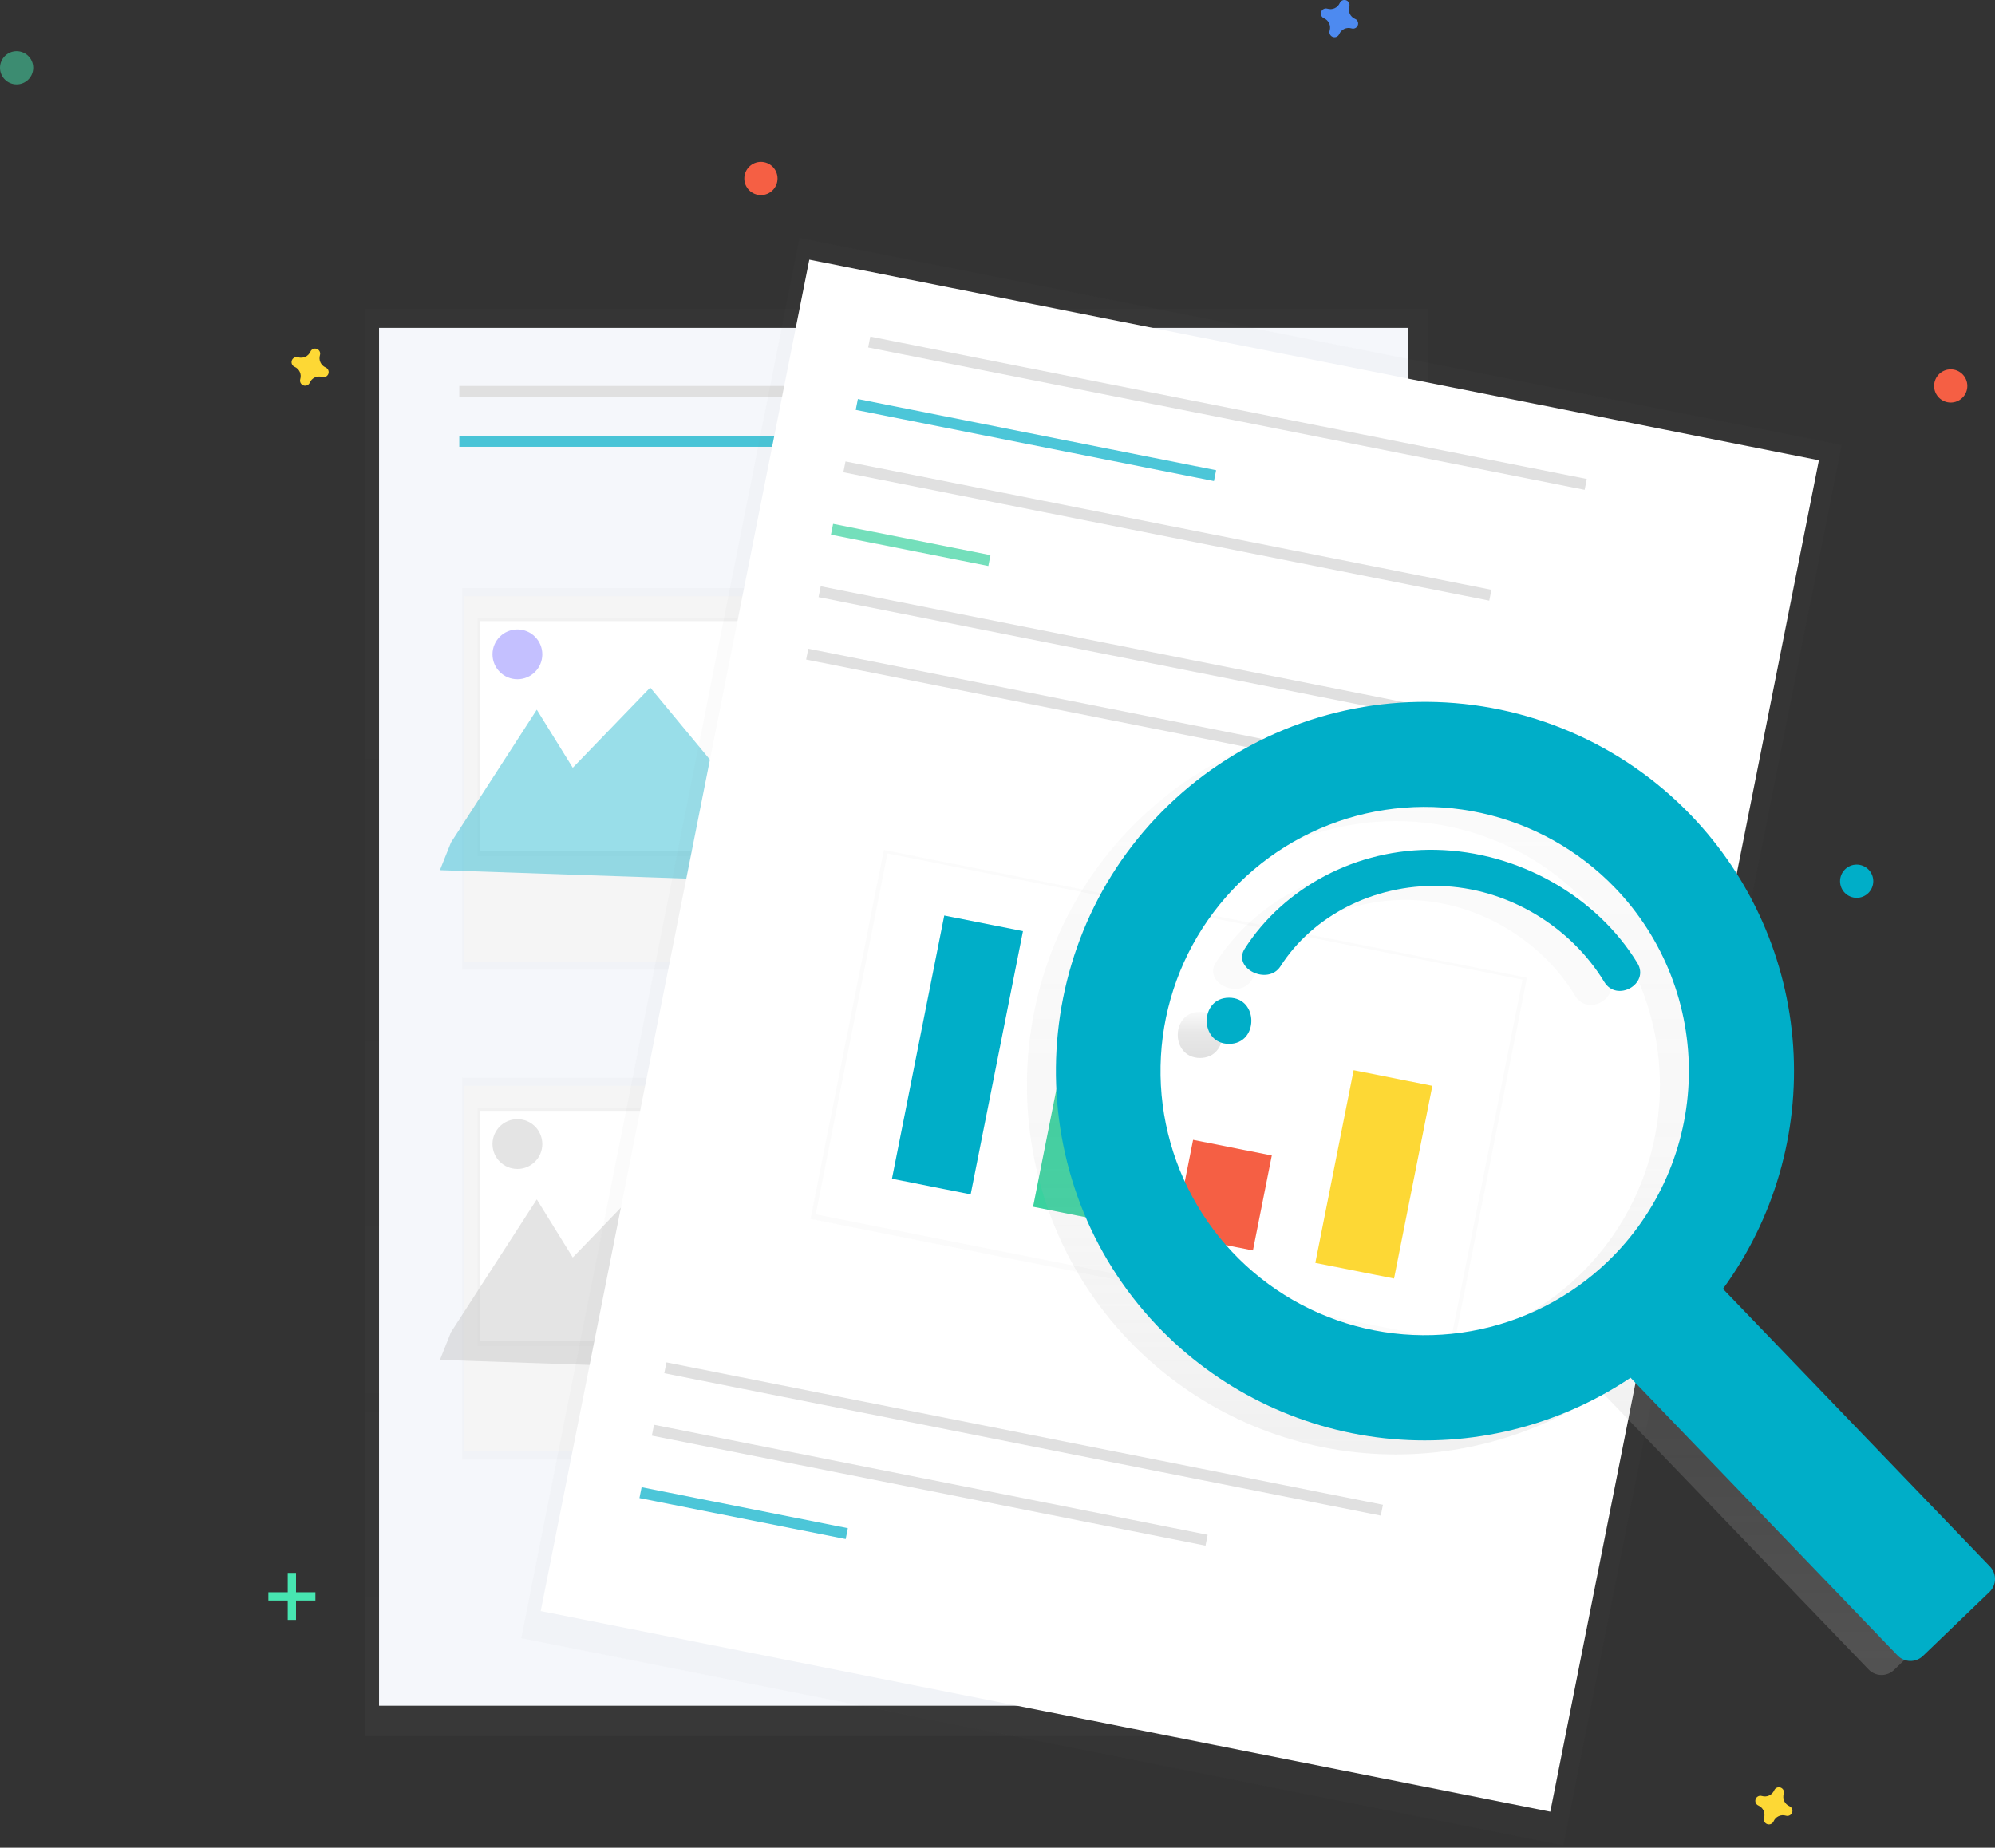 <svg width="800" height="741" viewBox="0 0 800 741" fill="none" xmlns="http://www.w3.org/2000/svg">
<rect x="0" y="0" width="800" height="741" fill="#333333" stroke="none"/>
<g clip-path="url(#clip0)">
<g opacity="0.5">
<path opacity="0.5" d="M572.532 123.715H146.461V696.257H572.532V123.715Z" fill="url(#paint0_linear)"/>
</g>
<path d="M564.77 131.487H152.01V684.057H564.77V131.487Z" fill="#F5F7FB"/>
<path d="M326.214 154.784H184.19V159.221H326.214V154.784Z" fill="#E0E0E0"/>
<path opacity="0.7" d="M326.214 174.755H184.19V179.192H326.214V174.755Z" fill="#00AEC8"/>
<path d="M489.321 154.784H347.297V159.221H489.321V154.784Z" fill="#E0E0E0"/>
<path d="M511.506 281.283H369.482V285.72H511.506V281.283Z" fill="#E0E0E0"/>
<path d="M514.841 293.482H372.817V297.919H514.841V293.482Z" fill="#E0E0E0"/>
<path d="M521.501 305.691H379.478V310.128H521.501V305.691Z" fill="#E0E0E0"/>
<path d="M511.506 477.672H369.482V482.109H511.506V477.672Z" fill="#E0E0E0"/>
<path d="M514.841 489.881H372.817V494.318H514.841V489.881Z" fill="#E0E0E0"/>
<path d="M521.501 502.081H379.478V506.518H521.501V502.081Z" fill="#E0E0E0"/>
<g opacity="0.5">
<path opacity="0.5" d="M336.2 235.781H185.302V388.903H336.2V235.781Z" fill="url(#paint1_linear)"/>
</g>
<path d="M334.774 239.116H186.252V385.577H334.774V239.116Z" fill="#F5F5F5"/>
<g opacity="0.5">
<path opacity="0.5" d="M330.014 247.99H191.487V343.411H330.014V247.99Z" fill="url(#paint2_linear)"/>
</g>
<path d="M329.055 249.102H192.437V341.197H329.055V249.102Z" fill="white"/>
<path opacity="0.4" d="M180.855 337.872L215.259 284.608L229.682 307.905L260.751 275.734L287.382 307.905L310.679 260.2L370.594 355.62L176.418 348.96L180.855 337.872Z" fill="#00AEC8"/>
<path opacity="0.4" d="M207.487 272.399C213.002 272.399 217.473 267.928 217.473 262.413C217.473 256.898 213.002 252.428 207.487 252.428C201.972 252.428 197.501 256.898 197.501 262.413C197.501 267.928 201.972 272.399 207.487 272.399Z" fill="#6C63FF"/>
<g opacity="0.5">
<path opacity="0.5" d="M336.2 432.181H185.302V585.302H336.2V432.181Z" fill="url(#paint3_linear)"/>
</g>
<path d="M334.774 435.506H186.252V581.967H334.774V435.506Z" fill="#F5F5F5"/>
<g opacity="0.5">
<path opacity="0.5" d="M330.014 444.39H191.487V539.81H330.014V444.39Z" fill="url(#paint4_linear)"/>
</g>
<path d="M329.055 445.492H192.437V537.587H329.055V445.492Z" fill="white"/>
<path opacity="0.4" d="M180.855 534.261L215.259 480.998L229.682 504.304L260.751 472.124L287.382 504.304L310.679 456.589L370.594 552.009L176.418 545.359L180.855 534.261Z" fill="#BDBDBD"/>
<path opacity="0.4" d="M207.487 468.798C213.002 468.798 217.473 464.327 217.473 458.812C217.473 453.297 213.002 448.827 207.487 448.827C201.972 448.827 197.501 453.297 197.501 458.812C197.501 464.327 201.972 468.798 207.487 468.798Z" fill="#BDBDBD"/>
<g opacity="0.5">
<path opacity="0.5" d="M320.612 95.427L209.012 656.987L626.912 740.036L738.511 178.476L320.612 95.427Z" fill="url(#paint5_linear)"/>
</g>
<path d="M324.537 104.128L216.83 646.1L621.673 726.555L729.38 184.583L324.537 104.128Z" fill="white"/>
<path d="M636.309 192.088L348.997 134.99L348.132 139.342L635.444 196.44L636.309 192.088Z" fill="#E0E0E0"/>
<path d="M554.558 603.471L267.245 546.373L266.38 550.725L553.693 607.823L554.558 603.471Z" fill="#E0E0E0"/>
<path d="M484.276 615.516L262.262 571.395L261.397 575.747L483.411 619.868L484.276 615.516Z" fill="#E0E0E0"/>
<path opacity="0.7" d="M339.995 612.87L257.29 596.433L256.425 600.785L339.13 617.222L339.995 612.87Z" fill="#00AEC8"/>
<path opacity="0.7" d="M487.665 188.574L344.014 160.026L343.149 164.378L486.801 192.926L487.665 188.574Z" fill="#00AEC8"/>
<path d="M598.062 236.527L339.051 185.054L338.186 189.406L597.197 240.879L598.062 236.527Z" fill="#E0E0E0"/>
<path opacity="0.7" d="M397.189 222.633L334.072 210.089L333.207 214.441L396.324 226.985L397.189 222.633Z" fill="#3AD29F"/>
<path d="M616.415 292.219L329.102 235.121L328.237 239.473L615.55 296.57L616.415 292.219Z" fill="#E0E0E0"/>
<g opacity="0.5">
<path opacity="0.5" d="M354.416 340.85L325.003 488.853L582.924 540.11L612.337 392.106L354.416 340.85Z" fill="url(#paint6_linear)"/>
</g>
<path d="M610.536 392.87L355.877 342.262L327.113 487.004L581.772 537.612L610.536 392.87Z" fill="white"/>
<path d="M611.44 317.257L324.128 260.159L323.263 264.511L610.576 321.609L611.44 317.257Z" fill="#E0E0E0"/>
<path d="M410.217 373.423L378.654 367.15L357.675 472.715L389.238 478.988L410.217 373.423Z" fill="#00AEC8"/>
<path d="M459.885 419.497L428.322 413.224L414.264 483.964L445.827 490.237L459.885 419.497Z" fill="#3AD29F"/>
<path d="M509.996 463.394L478.433 457.122L470.864 495.208L502.427 501.481L509.996 463.394Z" fill="#F55F44"/>
<path d="M574.374 435.461L542.811 429.188L527.454 506.461L559.017 512.734L574.374 435.461Z" fill="#FDD835"/>
<path d="M666.461 332.551C652.771 318.312 636.371 306.955 618.226 299.149C600.081 291.343 580.559 287.245 560.807 287.096C541.055 286.947 521.472 290.751 503.212 298.283C484.952 305.815 468.383 316.924 454.48 330.955C398.423 387.468 397.473 479.487 452.304 537.197C476.392 562.551 508.675 578.564 543.437 582.4C578.198 586.236 613.196 577.648 642.233 558.157L749.302 669.52C750.627 670.898 752.446 671.693 754.358 671.731C756.27 671.768 758.118 671.045 759.496 669.72L786.176 644.066C787.554 642.741 788.349 640.922 788.386 639.01C788.424 637.099 787.7 635.25 786.375 633.872L679.335 522.518C699.859 494.39 709.818 459.932 707.464 425.192C705.11 390.452 690.592 357.652 666.461 332.551ZM633.112 511.601C618.007 526.122 598.936 535.838 578.31 539.52C557.684 543.202 536.429 540.685 517.233 532.288C498.037 523.891 481.762 509.99 470.467 492.343C459.171 474.696 453.362 454.096 453.774 433.148C454.186 412.2 460.8 391.844 472.781 374.655C484.761 357.466 501.57 344.215 521.081 336.579C540.592 328.943 561.93 327.263 582.395 331.754C602.861 336.244 621.535 346.702 636.057 361.805C645.7 371.834 653.273 383.664 658.343 396.62C663.414 409.576 665.883 423.403 665.61 437.313C665.336 451.223 662.325 464.943 656.749 477.689C651.173 490.436 643.141 501.959 633.112 511.601Z" fill="url(#paint7_linear)"/>
<path d="M481.226 405.758C469.311 405.758 469.292 424.276 481.226 424.276C493.159 424.276 493.159 405.758 481.226 405.758Z" fill="url(#paint8_linear)"/>
<path d="M564.276 346.442C532.209 345.72 503.031 361.805 487.515 386.09C482.451 394.014 496.827 401.017 501.862 393.131C514.708 373.026 539.116 360.257 565.52 360.922C593.188 361.615 618.366 377.444 631.696 399.411C636.751 407.743 650.005 400.171 644.998 391.886C628.789 365.283 597.397 347.23 564.276 346.442Z" fill="url(#paint9_linear)"/>
<path d="M678.081 326.926C664.391 312.687 647.991 301.331 629.846 293.525C611.701 285.718 592.179 281.62 572.426 281.471C552.674 281.323 533.092 285.126 514.832 292.658C496.572 300.191 480.003 311.299 466.1 325.33C410.043 381.843 409.093 473.862 463.924 531.573C488.013 556.925 520.297 572.936 555.058 576.771C589.82 580.605 624.817 572.015 653.853 552.523L760.912 663.896C762.238 665.274 764.056 666.069 765.968 666.106C767.88 666.144 769.728 665.42 771.107 664.095L797.786 638.442C799.164 637.116 799.959 635.298 799.997 633.386C800.034 631.474 799.311 629.626 797.986 628.247L690.917 516.884C711.443 488.761 721.408 454.307 719.06 419.57C716.713 384.832 702.204 352.032 678.081 326.926ZM644.732 505.9C629.627 520.421 610.556 530.137 589.93 533.819C569.304 537.502 548.049 534.985 528.853 526.587C509.657 518.19 493.382 504.289 482.087 486.642C470.791 468.995 464.982 448.395 465.394 427.447C465.806 406.499 472.42 386.143 484.401 368.954C496.381 351.765 513.19 338.515 532.701 330.878C552.212 323.242 573.55 321.563 594.015 326.053C614.481 330.543 633.155 341.001 647.677 356.105C657.32 366.133 664.893 377.963 669.963 390.919C675.034 403.875 677.503 417.702 677.229 431.612C676.956 445.522 673.945 459.242 668.369 471.989C662.793 484.735 654.761 496.258 644.732 505.9Z" fill="#00AEC8"/>
<path d="M492.846 400.124C480.931 400.124 480.912 418.641 492.846 418.641C504.779 418.641 504.779 400.124 492.846 400.124Z" fill="#00AEC8"/>
<path d="M575.895 340.817C543.829 340.095 514.651 356.181 499.135 380.466C494.071 388.39 508.446 395.392 513.482 387.506C526.328 367.402 550.736 354.632 577.14 355.297C604.808 355.991 629.986 371.82 643.316 393.786C648.371 402.119 661.625 394.546 656.618 386.261C640.38 359.582 609.026 341.53 575.895 340.817Z" fill="#00AEC8"/>
<path d="M118.717 630.793H115.392V649.653H118.717V630.793Z" fill="#47E6B1"/>
<path d="M126.489 641.881V638.556H107.629V641.881H126.489Z" fill="#47E6B1"/>
<path d="M543.345 7.553C542.426 7.154 541.688 6.43 541.269 5.521C540.85 4.611 540.781 3.58 541.074 2.622C541.12 2.474 541.149 2.321 541.159 2.166C541.189 1.726 541.076 1.288 540.836 0.917C540.597 0.547 540.243 0.264 539.829 0.111C539.415 -0.042 538.963 -0.057 538.54 0.069C538.117 0.194 537.746 0.454 537.482 0.808C537.391 0.931 537.314 1.065 537.254 1.207C536.855 2.125 536.131 2.864 535.222 3.282C534.312 3.701 533.281 3.771 532.323 3.477C532.175 3.431 532.022 3.402 531.867 3.392C531.423 3.36 530.981 3.474 530.608 3.716C530.235 3.958 529.951 4.315 529.8 4.733C529.648 5.151 529.637 5.608 529.768 6.033C529.9 6.458 530.166 6.828 530.527 7.088C530.651 7.179 530.785 7.256 530.927 7.316C531.845 7.715 532.584 8.439 533.002 9.348C533.421 10.258 533.491 11.29 533.197 12.247C533.151 12.395 533.122 12.548 533.112 12.703C533.076 13.149 533.188 13.595 533.431 13.971C533.673 14.348 534.033 14.634 534.454 14.786C534.875 14.938 535.334 14.948 535.761 14.814C536.188 14.68 536.559 14.409 536.817 14.043C536.909 13.919 536.985 13.785 537.045 13.644C537.445 12.726 538.168 11.987 539.078 11.568C539.987 11.149 541.019 11.08 541.976 11.373C542.124 11.419 542.278 11.448 542.432 11.458C542.873 11.489 543.311 11.375 543.682 11.136C544.052 10.896 544.335 10.543 544.488 10.129C544.641 9.714 544.656 9.262 544.53 8.839C544.404 8.416 544.145 8.045 543.791 7.781C543.653 7.687 543.503 7.61 543.345 7.553Z" fill="#4D8AF0"/>
<path d="M130.584 147.363C129.666 146.964 128.927 146.24 128.509 145.331C128.09 144.421 128.02 143.39 128.314 142.432C128.36 142.284 128.389 142.131 128.399 141.976C128.429 141.536 128.316 141.098 128.076 140.727C127.836 140.357 127.483 140.074 127.069 139.921C126.655 139.768 126.203 139.753 125.78 139.879C125.357 140.004 124.986 140.263 124.722 140.618C124.631 140.741 124.554 140.875 124.494 141.017C124.095 141.935 123.371 142.674 122.462 143.092C121.552 143.511 120.52 143.581 119.563 143.287C119.415 143.241 119.262 143.212 119.107 143.202C118.667 143.172 118.228 143.285 117.858 143.525C117.487 143.765 117.204 144.118 117.051 144.532C116.898 144.946 116.884 145.398 117.009 145.821C117.135 146.244 117.394 146.615 117.748 146.879C117.872 146.97 118.006 147.047 118.147 147.107C119.065 147.506 119.804 148.23 120.223 149.139C120.642 150.049 120.711 151.081 120.418 152.038C120.372 152.186 120.343 152.339 120.333 152.494C120.302 152.934 120.416 153.373 120.656 153.743C120.895 154.114 121.249 154.397 121.663 154.55C122.077 154.703 122.529 154.717 122.952 154.592C123.375 154.466 123.746 154.207 124.01 153.853C124.101 153.729 124.178 153.595 124.238 153.454C124.637 152.536 125.361 151.797 126.27 151.378C127.18 150.959 128.211 150.89 129.169 151.183C129.317 151.229 129.47 151.258 129.625 151.268C130.065 151.299 130.503 151.185 130.874 150.945C131.244 150.706 131.527 150.352 131.68 149.938C131.833 149.524 131.848 149.072 131.722 148.649C131.597 148.226 131.338 147.855 130.983 147.591C130.86 147.5 130.726 147.424 130.584 147.363Z" fill="#FDD835"/>
<path d="M717.549 724.333C716.631 723.933 715.892 723.21 715.473 722.3C715.054 721.391 714.985 720.359 715.278 719.402C715.324 719.253 715.353 719.1 715.363 718.945C715.394 718.505 715.28 718.067 715.041 717.696C714.801 717.326 714.447 717.043 714.034 716.89C713.62 716.737 713.167 716.722 712.744 716.848C712.321 716.973 711.95 717.233 711.687 717.587C711.595 717.71 711.519 717.844 711.458 717.986C711.059 718.904 710.335 719.643 709.426 720.062C708.517 720.48 707.485 720.55 706.527 720.257C706.379 720.21 706.226 720.181 706.071 720.171C705.631 720.141 705.193 720.254 704.822 720.494C704.452 720.734 704.169 721.087 704.016 721.501C703.863 721.915 703.848 722.367 703.974 722.79C704.099 723.214 704.359 723.585 704.713 723.848C704.836 723.939 704.97 724.016 705.112 724.076C706.03 724.476 706.769 725.199 707.187 726.109C707.606 727.018 707.676 728.05 707.382 729.007C707.336 729.155 707.307 729.308 707.297 729.463C707.267 729.903 707.38 730.342 707.62 730.712C707.86 731.083 708.213 731.366 708.627 731.519C709.041 731.672 709.493 731.686 709.916 731.561C710.339 731.435 710.71 731.176 710.974 730.822C711.065 730.698 711.142 730.564 711.202 730.423C711.601 729.505 712.325 728.766 713.234 728.347C714.144 727.928 715.176 727.859 716.133 728.152C716.281 728.199 716.434 728.227 716.589 728.238C717.029 728.268 717.468 728.154 717.838 727.915C718.209 727.675 718.492 727.322 718.645 726.908C718.798 726.494 718.812 726.041 718.687 725.618C718.561 725.195 718.302 724.824 717.948 724.561C717.824 724.469 717.69 724.393 717.549 724.333Z" fill="#FDD835"/>
<path d="M305.131 78.233C308.809 78.233 311.791 75.251 311.791 71.572C311.791 67.894 308.809 64.912 305.131 64.912C301.452 64.912 298.47 67.894 298.47 71.572C298.47 75.251 301.452 78.233 305.131 78.233Z" fill="#F55F44"/>
<path d="M782.242 161.444C785.921 161.444 788.903 158.462 788.903 154.784C788.903 151.105 785.921 148.124 782.242 148.124C778.564 148.124 775.582 151.105 775.582 154.784C775.582 158.462 778.564 161.444 782.242 161.444Z" fill="#F55F44"/>
<path d="M744.523 360.057C748.201 360.057 751.183 357.075 751.183 353.397C751.183 349.718 748.201 346.736 744.523 346.736C740.844 346.736 737.862 349.718 737.862 353.397C737.862 357.075 740.844 360.057 744.523 360.057Z" fill="#00AEC8"/>
<path opacity="0.5" d="M6.66 33.843C10.339 33.843 13.321 30.861 13.321 27.183C13.321 23.505 10.339 20.523 6.66 20.523C2.982 20.523 0 23.505 0 27.183C0 30.861 2.982 33.843 6.66 33.843Z" fill="#47E6B1"/>
</g>
<defs>
<linearGradient id="paint0_linear" x1="359.497" y1="696.257" x2="359.497" y2="123.715" gradientUnits="userSpaceOnUse">
<stop stop-color="#808080" stop-opacity="0.25"/>
<stop offset="0.54" stop-color="#808080" stop-opacity="0.12"/>
<stop offset="1" stop-color="#808080" stop-opacity="0.1"/>
</linearGradient>
<linearGradient id="paint1_linear" x1="41597.7" y1="62911.3" x2="41597.7" y2="38234.3" gradientUnits="userSpaceOnUse">
<stop stop-color="#808080" stop-opacity="0.25"/>
<stop offset="0.54" stop-color="#808080" stop-opacity="0.12"/>
<stop offset="1" stop-color="#808080" stop-opacity="0.1"/>
</linearGradient>
<linearGradient id="paint2_linear" x1="38208.9" y1="34736.8" x2="38208.9" y2="25153.7" gradientUnits="userSpaceOnUse">
<stop stop-color="#808080" stop-opacity="0.25"/>
<stop offset="0.54" stop-color="#808080" stop-opacity="0.12"/>
<stop offset="1" stop-color="#808080" stop-opacity="0.1"/>
</linearGradient>
<linearGradient id="paint3_linear" x1="41597.7" y1="94759.4" x2="41597.7" y2="70082.4" gradientUnits="userSpaceOnUse">
<stop stop-color="#808080" stop-opacity="0.25"/>
<stop offset="0.54" stop-color="#808080" stop-opacity="0.12"/>
<stop offset="1" stop-color="#808080" stop-opacity="0.1"/>
</linearGradient>
<linearGradient id="paint4_linear" x1="38208.9" y1="54657.5" x2="38208.9" y2="45074.5" gradientUnits="userSpaceOnUse">
<stop stop-color="#808080" stop-opacity="0.25"/>
<stop offset="0.54" stop-color="#808080" stop-opacity="0.12"/>
<stop offset="1" stop-color="#808080" stop-opacity="0.1"/>
</linearGradient>
<linearGradient id="paint5_linear" x1="323393" y1="397101" x2="373439" y2="145275" gradientUnits="userSpaceOnUse">
<stop stop-color="#808080" stop-opacity="0.25"/>
<stop offset="0.54" stop-color="#808080" stop-opacity="0.12"/>
<stop offset="1" stop-color="#808080" stop-opacity="0.1"/>
</linearGradient>
<linearGradient id="paint6_linear" x1="73113.1" y1="167193" x2="81253.7" y2="126230" gradientUnits="userSpaceOnUse">
<stop stop-color="#808080" stop-opacity="0.25"/>
<stop offset="0.54" stop-color="#808080" stop-opacity="0.12"/>
<stop offset="1" stop-color="#808080" stop-opacity="0.1"/>
</linearGradient>
<linearGradient id="paint7_linear" x1="600.095" y1="671.734" x2="600.095" y2="287.097" gradientUnits="userSpaceOnUse">
<stop stop-color="#B3B3B3" stop-opacity="0.25"/>
<stop offset="0.54" stop-color="#B3B3B3" stop-opacity="0.1"/>
<stop offset="1" stop-color="#B3B3B3" stop-opacity="0.05"/>
</linearGradient>
<linearGradient id="paint8_linear" x1="481.226" y1="424.266" x2="481.226" y2="405.758" gradientUnits="userSpaceOnUse">
<stop stop-opacity="0.12"/>
<stop offset="0.55" stop-opacity="0.09"/>
<stop offset="1" stop-opacity="0.02"/>
</linearGradient>
<linearGradient id="paint9_linear" x1="124219" y1="27786.6" x2="124219" y2="24413.8" gradientUnits="userSpaceOnUse">
<stop stop-opacity="0.12"/>
<stop offset="0.55" stop-opacity="0.09"/>
<stop offset="1" stop-opacity="0.02"/>
</linearGradient>
<clipPath id="clip0">
<rect width="800" height="740.067" fill="white"/>
</clipPath>
</defs>
</svg>
